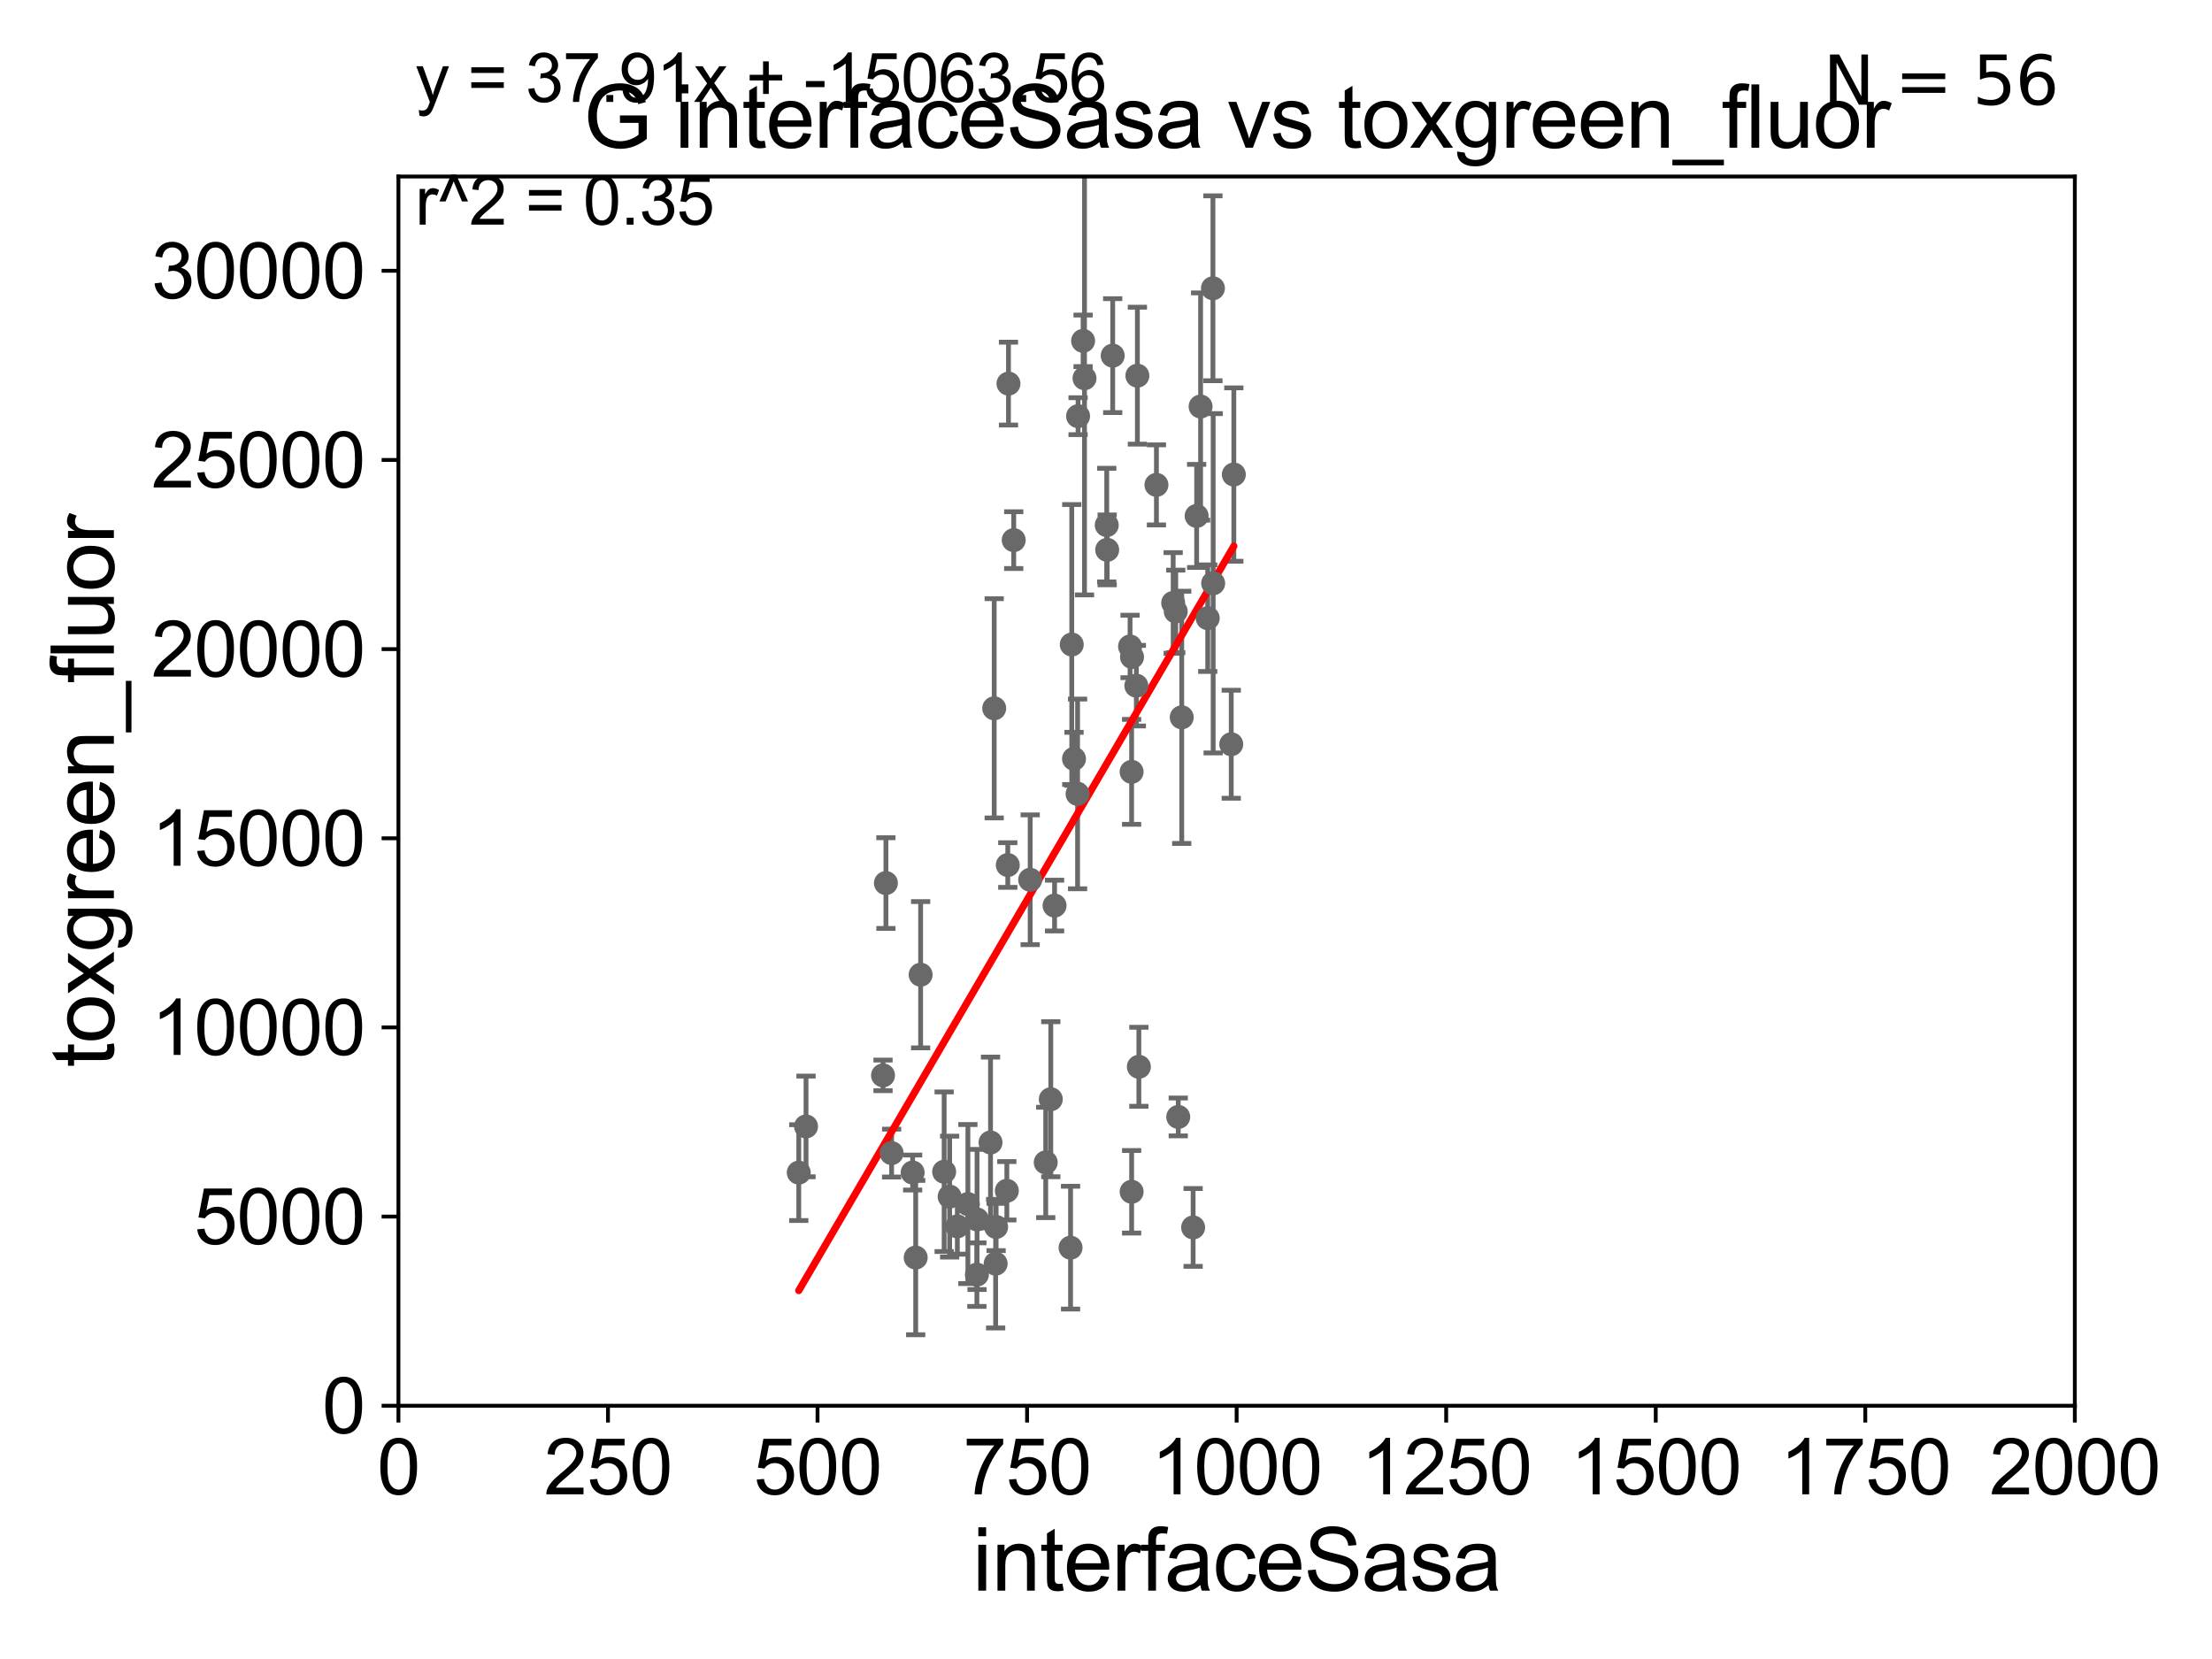 <?xml version="1.0" encoding="utf-8" standalone="no"?>
<!DOCTYPE svg PUBLIC "-//W3C//DTD SVG 1.1//EN"
  "http://www.w3.org/Graphics/SVG/1.1/DTD/svg11.dtd">
<svg xmlns:xlink="http://www.w3.org/1999/xlink" width="460.8pt" height="345.6pt" viewBox="0 0 460.8 345.6" xmlns="http://www.w3.org/2000/svg" version="1.1">
 <defs>
  <style type="text/css">*{stroke-linejoin: round; stroke-linecap: butt}</style>
 </defs>
 <g id="figure_1">
  <g id="patch_1">
   <path d="M 0 345.6 
L 460.8 345.6 
L 460.8 0 
L 0 0 
z
" style="fill: #ffffff"/>
  </g>
  <g id="axes_1">
   <g id="patch_2">
    <path d="M 83 292.84 
L 432.225 292.84 
L 432.225 36.775 
L 83 36.775 
z
" style="fill: #ffffff"/>
   </g>
   <g id="PathCollection_1">
    <defs>
     <path id="m7a59480f50" d="M 0 1.118 
C 0.297 1.118 0.581 1 0.791 0.791 
C 1 0.581 1.118 0.297 1.118 0 
C 1.118 -0.297 1 -0.581 0.791 -0.791 
C 0.581 -1 0.297 -1.118 0 -1.118 
C -0.297 -1.118 -0.581 -1 -0.791 -0.791 
C -1 -0.581 -1.118 -0.297 -1.118 0 
C -1.118 0.297 -1 0.581 -0.791 0.791 
C -0.581 1 -0.297 1.118 0 1.118 
z
" style="stroke: #696969"/>
    </defs>
    <g clip-path="url(#p385fbd5d05)">
     <use xlink:href="#m7a59480f50" x="252.725" y="121.509" style="fill: #696969; stroke: #696969"/>
     <use xlink:href="#m7a59480f50" x="235.739" y="248.27" style="fill: #696969; stroke: #696969"/>
     <use xlink:href="#m7a59480f50" x="191.784" y="203.052" style="fill: #696969; stroke: #696969"/>
     <use xlink:href="#m7a59480f50" x="245.451" y="232.681" style="fill: #696969; stroke: #696969"/>
     <use xlink:href="#m7a59480f50" x="248.55" y="255.698" style="fill: #696969; stroke: #696969"/>
     <use xlink:href="#m7a59480f50" x="166.398" y="244.277" style="fill: #696969; stroke: #696969"/>
     <use xlink:href="#m7a59480f50" x="184.551" y="183.96" style="fill: #696969; stroke: #696969"/>
     <use xlink:href="#m7a59480f50" x="223.017" y="259.913" style="fill: #696969; stroke: #696969"/>
     <use xlink:href="#m7a59480f50" x="209.744" y="248.062" style="fill: #696969; stroke: #696969"/>
     <use xlink:href="#m7a59480f50" x="190.121" y="244.261" style="fill: #696969; stroke: #696969"/>
     <use xlink:href="#m7a59480f50" x="230.645" y="114.543" style="fill: #696969; stroke: #696969"/>
     <use xlink:href="#m7a59480f50" x="207.41" y="263.244" style="fill: #696969; stroke: #696969"/>
     <use xlink:href="#m7a59480f50" x="237.247" y="222.232" style="fill: #696969; stroke: #696969"/>
     <use xlink:href="#m7a59480f50" x="207.511" y="255.603" style="fill: #696969; stroke: #696969"/>
     <use xlink:href="#m7a59480f50" x="199.43" y="255.473" style="fill: #696969; stroke: #696969"/>
     <use xlink:href="#m7a59480f50" x="244.393" y="125.604" style="fill: #696969; stroke: #696969"/>
     <use xlink:href="#m7a59480f50" x="217.845" y="242.157" style="fill: #696969; stroke: #696969"/>
     <use xlink:href="#m7a59480f50" x="203.504" y="265.53" style="fill: #696969; stroke: #696969"/>
     <use xlink:href="#m7a59480f50" x="196.685" y="244.096" style="fill: #696969; stroke: #696969"/>
     <use xlink:href="#m7a59480f50" x="206.346" y="238" style="fill: #696969; stroke: #696969"/>
     <use xlink:href="#m7a59480f50" x="183.95" y="224.022" style="fill: #696969; stroke: #696969"/>
     <use xlink:href="#m7a59480f50" x="203.535" y="254.037" style="fill: #696969; stroke: #696969"/>
     <use xlink:href="#m7a59480f50" x="185.74" y="240.209" style="fill: #696969; stroke: #696969"/>
     <use xlink:href="#m7a59480f50" x="197.827" y="249.277" style="fill: #696969; stroke: #696969"/>
     <use xlink:href="#m7a59480f50" x="201.628" y="250.824" style="fill: #696969; stroke: #696969"/>
     <use xlink:href="#m7a59480f50" x="209.94" y="180.204" style="fill: #696969; stroke: #696969"/>
     <use xlink:href="#m7a59480f50" x="235.735" y="160.788" style="fill: #696969; stroke: #696969"/>
     <use xlink:href="#m7a59480f50" x="210.085" y="79.913" style="fill: #696969; stroke: #696969"/>
     <use xlink:href="#m7a59480f50" x="207.111" y="147.554" style="fill: #696969; stroke: #696969"/>
     <use xlink:href="#m7a59480f50" x="257.029" y="98.854" style="fill: #696969; stroke: #696969"/>
     <use xlink:href="#m7a59480f50" x="252.676" y="60.054" style="fill: #696969; stroke: #696969"/>
     <use xlink:href="#m7a59480f50" x="249.283" y="107.477" style="fill: #696969; stroke: #696969"/>
     <use xlink:href="#m7a59480f50" x="256.49" y="155.039" style="fill: #696969; stroke: #696969"/>
     <use xlink:href="#m7a59480f50" x="235.411" y="134.669" style="fill: #696969; stroke: #696969"/>
     <use xlink:href="#m7a59480f50" x="214.605" y="183.272" style="fill: #696969; stroke: #696969"/>
     <use xlink:href="#m7a59480f50" x="246.177" y="149.433" style="fill: #696969; stroke: #696969"/>
     <use xlink:href="#m7a59480f50" x="240.907" y="101.009" style="fill: #696969; stroke: #696969"/>
     <use xlink:href="#m7a59480f50" x="223.268" y="134.265" style="fill: #696969; stroke: #696969"/>
     <use xlink:href="#m7a59480f50" x="219.685" y="188.648" style="fill: #696969; stroke: #696969"/>
     <use xlink:href="#m7a59480f50" x="250.106" y="84.686" style="fill: #696969; stroke: #696969"/>
     <use xlink:href="#m7a59480f50" x="230.555" y="109.389" style="fill: #696969; stroke: #696969"/>
     <use xlink:href="#m7a59480f50" x="236.938" y="78.259" style="fill: #696969; stroke: #696969"/>
     <use xlink:href="#m7a59480f50" x="235.821" y="136.865" style="fill: #696969; stroke: #696969"/>
     <use xlink:href="#m7a59480f50" x="225.63" y="71.003" style="fill: #696969; stroke: #696969"/>
     <use xlink:href="#m7a59480f50" x="244.929" y="127.368" style="fill: #696969; stroke: #696969"/>
     <use xlink:href="#m7a59480f50" x="251.592" y="128.779" style="fill: #696969; stroke: #696969"/>
     <use xlink:href="#m7a59480f50" x="211.178" y="112.516" style="fill: #696969; stroke: #696969"/>
     <use xlink:href="#m7a59480f50" x="231.796" y="74.086" style="fill: #696969; stroke: #696969"/>
     <use xlink:href="#m7a59480f50" x="225.922" y="78.794" style="fill: #696969; stroke: #696969"/>
     <use xlink:href="#m7a59480f50" x="224.583" y="86.698" style="fill: #696969; stroke: #696969"/>
     <use xlink:href="#m7a59480f50" x="224.48" y="165.387" style="fill: #696969; stroke: #696969"/>
     <use xlink:href="#m7a59480f50" x="223.738" y="158.076" style="fill: #696969; stroke: #696969"/>
     <use xlink:href="#m7a59480f50" x="218.899" y="228.989" style="fill: #696969; stroke: #696969"/>
     <use xlink:href="#m7a59480f50" x="236.724" y="142.84" style="fill: #696969; stroke: #696969"/>
     <use xlink:href="#m7a59480f50" x="190.755" y="261.975" style="fill: #696969; stroke: #696969"/>
     <use xlink:href="#m7a59480f50" x="167.909" y="234.659" style="fill: #696969; stroke: #696969"/>
    </g>
   </g>
   <g id="matplotlib.axis_1">
    <g id="xtick_1">
     <g id="line2d_1">
      <defs>
       <path id="m44cdf8aaf8" d="M 0 0 
L 0 3.5 
" style="stroke: #000000; stroke-width: 0.8"/>
      </defs>
      <g>
       <use xlink:href="#m44cdf8aaf8" x="83" y="292.84" style="stroke: #000000; stroke-width: 0.8"/>
      </g>
     </g>
     <g id="text_1">
      <!-- 0 -->
      <g transform="translate(78.551 311.293)scale(0.16 -0.16)">
       <defs>
        <path id="ArialMT-30" d="M 266 2259 
Q 266 3072 433 3567 
Q 600 4063 929 4331 
Q 1259 4600 1759 4600 
Q 2128 4600 2406 4451 
Q 2684 4303 2865 4023 
Q 3047 3744 3150 3342 
Q 3253 2941 3253 2259 
Q 3253 1453 3087 958 
Q 2922 463 2592 192 
Q 2263 -78 1759 -78 
Q 1097 -78 719 397 
Q 266 969 266 2259 
z
M 844 2259 
Q 844 1131 1108 757 
Q 1372 384 1759 384 
Q 2147 384 2411 759 
Q 2675 1134 2675 2259 
Q 2675 3391 2411 3762 
Q 2147 4134 1753 4134 
Q 1366 4134 1134 3806 
Q 844 3388 844 2259 
z
" transform="scale(0.016)"/>
       </defs>
       <use xlink:href="#ArialMT-30"/>
      </g>
     </g>
    </g>
    <g id="xtick_2">
     <g id="line2d_2">
      <g>
       <use xlink:href="#m44cdf8aaf8" x="126.653" y="292.84" style="stroke: #000000; stroke-width: 0.8"/>
      </g>
     </g>
     <g id="text_2">
      <!-- 250 -->
      <g transform="translate(113.307 311.293)scale(0.16 -0.16)">
       <defs>
        <path id="ArialMT-32" d="M 3222 541 
L 3222 0 
L 194 0 
Q 188 203 259 391 
Q 375 700 629 1000 
Q 884 1300 1366 1694 
Q 2113 2306 2375 2664 
Q 2638 3022 2638 3341 
Q 2638 3675 2398 3904 
Q 2159 4134 1775 4134 
Q 1369 4134 1125 3890 
Q 881 3647 878 3216 
L 300 3275 
Q 359 3922 746 4261 
Q 1134 4600 1788 4600 
Q 2447 4600 2831 4234 
Q 3216 3869 3216 3328 
Q 3216 3053 3103 2787 
Q 2991 2522 2730 2228 
Q 2469 1934 1863 1422 
Q 1356 997 1212 845 
Q 1069 694 975 541 
L 3222 541 
z
" transform="scale(0.016)"/>
        <path id="ArialMT-35" d="M 266 1200 
L 856 1250 
Q 922 819 1161 601 
Q 1400 384 1738 384 
Q 2144 384 2425 690 
Q 2706 997 2706 1503 
Q 2706 1984 2436 2262 
Q 2166 2541 1728 2541 
Q 1456 2541 1237 2417 
Q 1019 2294 894 2097 
L 366 2166 
L 809 4519 
L 3088 4519 
L 3088 3981 
L 1259 3981 
L 1013 2750 
Q 1425 3038 1878 3038 
Q 2478 3038 2890 2622 
Q 3303 2206 3303 1553 
Q 3303 931 2941 478 
Q 2500 -78 1738 -78 
Q 1113 -78 717 272 
Q 322 622 266 1200 
z
" transform="scale(0.016)"/>
       </defs>
       <use xlink:href="#ArialMT-32"/>
       <use xlink:href="#ArialMT-35" x="55.615"/>
       <use xlink:href="#ArialMT-30" x="111.23"/>
      </g>
     </g>
    </g>
    <g id="xtick_3">
     <g id="line2d_3">
      <g>
       <use xlink:href="#m44cdf8aaf8" x="170.306" y="292.84" style="stroke: #000000; stroke-width: 0.8"/>
      </g>
     </g>
     <g id="text_3">
      <!-- 500 -->
      <g transform="translate(156.96 311.293)scale(0.16 -0.16)">
       <use xlink:href="#ArialMT-35"/>
       <use xlink:href="#ArialMT-30" x="55.615"/>
       <use xlink:href="#ArialMT-30" x="111.23"/>
      </g>
     </g>
    </g>
    <g id="xtick_4">
     <g id="line2d_4">
      <g>
       <use xlink:href="#m44cdf8aaf8" x="213.959" y="292.84" style="stroke: #000000; stroke-width: 0.8"/>
      </g>
     </g>
     <g id="text_4">
      <!-- 750 -->
      <g transform="translate(200.613 311.293)scale(0.16 -0.16)">
       <defs>
        <path id="ArialMT-37" d="M 303 3981 
L 303 4522 
L 3269 4522 
L 3269 4084 
Q 2831 3619 2401 2847 
Q 1972 2075 1738 1259 
Q 1569 684 1522 0 
L 944 0 
Q 953 541 1156 1306 
Q 1359 2072 1739 2783 
Q 2119 3494 2547 3981 
L 303 3981 
z
" transform="scale(0.016)"/>
       </defs>
       <use xlink:href="#ArialMT-37"/>
       <use xlink:href="#ArialMT-35" x="55.615"/>
       <use xlink:href="#ArialMT-30" x="111.23"/>
      </g>
     </g>
    </g>
    <g id="xtick_5">
     <g id="line2d_5">
      <g>
       <use xlink:href="#m44cdf8aaf8" x="257.613" y="292.84" style="stroke: #000000; stroke-width: 0.8"/>
      </g>
     </g>
     <g id="text_5">
      <!-- 1000 -->
      <g transform="translate(239.817 311.293)scale(0.16 -0.16)">
       <defs>
        <path id="ArialMT-31" d="M 2384 0 
L 1822 0 
L 1822 3584 
Q 1619 3391 1289 3197 
Q 959 3003 697 2906 
L 697 3450 
Q 1169 3672 1522 3987 
Q 1875 4303 2022 4600 
L 2384 4600 
L 2384 0 
z
" transform="scale(0.016)"/>
       </defs>
       <use xlink:href="#ArialMT-31"/>
       <use xlink:href="#ArialMT-30" x="55.615"/>
       <use xlink:href="#ArialMT-30" x="111.23"/>
       <use xlink:href="#ArialMT-30" x="166.846"/>
      </g>
     </g>
    </g>
    <g id="xtick_6">
     <g id="line2d_6">
      <g>
       <use xlink:href="#m44cdf8aaf8" x="301.266" y="292.84" style="stroke: #000000; stroke-width: 0.8"/>
      </g>
     </g>
     <g id="text_6">
      <!-- 1250 -->
      <g transform="translate(283.471 311.293)scale(0.16 -0.16)">
       <use xlink:href="#ArialMT-31"/>
       <use xlink:href="#ArialMT-32" x="55.615"/>
       <use xlink:href="#ArialMT-35" x="111.23"/>
       <use xlink:href="#ArialMT-30" x="166.846"/>
      </g>
     </g>
    </g>
    <g id="xtick_7">
     <g id="line2d_7">
      <g>
       <use xlink:href="#m44cdf8aaf8" x="344.919" y="292.84" style="stroke: #000000; stroke-width: 0.8"/>
      </g>
     </g>
     <g id="text_7">
      <!-- 1500 -->
      <g transform="translate(327.124 311.293)scale(0.16 -0.16)">
       <use xlink:href="#ArialMT-31"/>
       <use xlink:href="#ArialMT-35" x="55.615"/>
       <use xlink:href="#ArialMT-30" x="111.23"/>
       <use xlink:href="#ArialMT-30" x="166.846"/>
      </g>
     </g>
    </g>
    <g id="xtick_8">
     <g id="line2d_8">
      <g>
       <use xlink:href="#m44cdf8aaf8" x="388.572" y="292.84" style="stroke: #000000; stroke-width: 0.8"/>
      </g>
     </g>
     <g id="text_8">
      <!-- 1750 -->
      <g transform="translate(370.777 311.293)scale(0.16 -0.16)">
       <use xlink:href="#ArialMT-31"/>
       <use xlink:href="#ArialMT-37" x="55.615"/>
       <use xlink:href="#ArialMT-35" x="111.23"/>
       <use xlink:href="#ArialMT-30" x="166.846"/>
      </g>
     </g>
    </g>
    <g id="xtick_9">
     <g id="line2d_9">
      <g>
       <use xlink:href="#m44cdf8aaf8" x="432.225" y="292.84" style="stroke: #000000; stroke-width: 0.8"/>
      </g>
     </g>
     <g id="text_9">
      <!-- 2000 -->
      <g transform="translate(414.43 311.293)scale(0.16 -0.16)">
       <use xlink:href="#ArialMT-32"/>
       <use xlink:href="#ArialMT-30" x="55.615"/>
       <use xlink:href="#ArialMT-30" x="111.23"/>
       <use xlink:href="#ArialMT-30" x="166.846"/>
      </g>
     </g>
    </g>
    <g id="text_10">
     <!-- interfaceSasa -->
     <g transform="translate(202.583 331.357)scale(0.18 -0.18)">
      <defs>
       <path id="ArialMT-69" d="M 425 3934 
L 425 4581 
L 988 4581 
L 988 3934 
L 425 3934 
z
M 425 0 
L 425 3319 
L 988 3319 
L 988 0 
L 425 0 
z
" transform="scale(0.016)"/>
       <path id="ArialMT-6e" d="M 422 0 
L 422 3319 
L 928 3319 
L 928 2847 
Q 1294 3394 1984 3394 
Q 2284 3394 2536 3286 
Q 2788 3178 2913 3003 
Q 3038 2828 3088 2588 
Q 3119 2431 3119 2041 
L 3119 0 
L 2556 0 
L 2556 2019 
Q 2556 2363 2490 2533 
Q 2425 2703 2258 2804 
Q 2091 2906 1866 2906 
Q 1506 2906 1245 2678 
Q 984 2450 984 1813 
L 984 0 
L 422 0 
z
" transform="scale(0.016)"/>
       <path id="ArialMT-74" d="M 1650 503 
L 1731 6 
Q 1494 -44 1306 -44 
Q 1000 -44 831 53 
Q 663 150 594 308 
Q 525 466 525 972 
L 525 2881 
L 113 2881 
L 113 3319 
L 525 3319 
L 525 4141 
L 1084 4478 
L 1084 3319 
L 1650 3319 
L 1650 2881 
L 1084 2881 
L 1084 941 
Q 1084 700 1114 631 
Q 1144 563 1211 522 
Q 1278 481 1403 481 
Q 1497 481 1650 503 
z
" transform="scale(0.016)"/>
       <path id="ArialMT-65" d="M 2694 1069 
L 3275 997 
Q 3138 488 2766 206 
Q 2394 -75 1816 -75 
Q 1088 -75 661 373 
Q 234 822 234 1631 
Q 234 2469 665 2931 
Q 1097 3394 1784 3394 
Q 2450 3394 2872 2941 
Q 3294 2488 3294 1666 
Q 3294 1616 3291 1516 
L 816 1516 
Q 847 969 1125 678 
Q 1403 388 1819 388 
Q 2128 388 2347 550 
Q 2566 713 2694 1069 
z
M 847 1978 
L 2700 1978 
Q 2663 2397 2488 2606 
Q 2219 2931 1791 2931 
Q 1403 2931 1139 2672 
Q 875 2413 847 1978 
z
" transform="scale(0.016)"/>
       <path id="ArialMT-72" d="M 416 0 
L 416 3319 
L 922 3319 
L 922 2816 
Q 1116 3169 1280 3281 
Q 1444 3394 1641 3394 
Q 1925 3394 2219 3213 
L 2025 2691 
Q 1819 2813 1613 2813 
Q 1428 2813 1281 2702 
Q 1134 2591 1072 2394 
Q 978 2094 978 1738 
L 978 0 
L 416 0 
z
" transform="scale(0.016)"/>
       <path id="ArialMT-66" d="M 556 0 
L 556 2881 
L 59 2881 
L 59 3319 
L 556 3319 
L 556 3672 
Q 556 4006 616 4169 
Q 697 4388 901 4523 
Q 1106 4659 1475 4659 
Q 1713 4659 2000 4603 
L 1916 4113 
Q 1741 4144 1584 4144 
Q 1328 4144 1222 4034 
Q 1116 3925 1116 3625 
L 1116 3319 
L 1763 3319 
L 1763 2881 
L 1116 2881 
L 1116 0 
L 556 0 
z
" transform="scale(0.016)"/>
       <path id="ArialMT-61" d="M 2588 409 
Q 2275 144 1986 34 
Q 1697 -75 1366 -75 
Q 819 -75 525 192 
Q 231 459 231 875 
Q 231 1119 342 1320 
Q 453 1522 633 1644 
Q 813 1766 1038 1828 
Q 1203 1872 1538 1913 
Q 2219 1994 2541 2106 
Q 2544 2222 2544 2253 
Q 2544 2597 2384 2738 
Q 2169 2928 1744 2928 
Q 1347 2928 1158 2789 
Q 969 2650 878 2297 
L 328 2372 
Q 403 2725 575 2942 
Q 747 3159 1072 3276 
Q 1397 3394 1825 3394 
Q 2250 3394 2515 3294 
Q 2781 3194 2906 3042 
Q 3031 2891 3081 2659 
Q 3109 2516 3109 2141 
L 3109 1391 
Q 3109 606 3145 398 
Q 3181 191 3288 0 
L 2700 0 
Q 2613 175 2588 409 
z
M 2541 1666 
Q 2234 1541 1622 1453 
Q 1275 1403 1131 1340 
Q 988 1278 909 1158 
Q 831 1038 831 891 
Q 831 666 1001 516 
Q 1172 366 1500 366 
Q 1825 366 2078 508 
Q 2331 650 2450 897 
Q 2541 1088 2541 1459 
L 2541 1666 
z
" transform="scale(0.016)"/>
       <path id="ArialMT-63" d="M 2588 1216 
L 3141 1144 
Q 3050 572 2676 248 
Q 2303 -75 1759 -75 
Q 1078 -75 664 370 
Q 250 816 250 1647 
Q 250 2184 428 2587 
Q 606 2991 970 3192 
Q 1334 3394 1763 3394 
Q 2303 3394 2647 3120 
Q 2991 2847 3088 2344 
L 2541 2259 
Q 2463 2594 2264 2762 
Q 2066 2931 1784 2931 
Q 1359 2931 1093 2626 
Q 828 2322 828 1663 
Q 828 994 1084 691 
Q 1341 388 1753 388 
Q 2084 388 2306 591 
Q 2528 794 2588 1216 
z
" transform="scale(0.016)"/>
       <path id="ArialMT-53" d="M 288 1472 
L 859 1522 
Q 900 1178 1048 958 
Q 1197 738 1509 602 
Q 1822 466 2213 466 
Q 2559 466 2825 569 
Q 3091 672 3220 851 
Q 3350 1031 3350 1244 
Q 3350 1459 3225 1620 
Q 3100 1781 2813 1891 
Q 2628 1963 1997 2114 
Q 1366 2266 1113 2400 
Q 784 2572 623 2826 
Q 463 3081 463 3397 
Q 463 3744 659 4045 
Q 856 4347 1234 4503 
Q 1613 4659 2075 4659 
Q 2584 4659 2973 4495 
Q 3363 4331 3572 4012 
Q 3781 3694 3797 3291 
L 3216 3247 
Q 3169 3681 2898 3903 
Q 2628 4125 2100 4125 
Q 1550 4125 1298 3923 
Q 1047 3722 1047 3438 
Q 1047 3191 1225 3031 
Q 1400 2872 2139 2705 
Q 2878 2538 3153 2413 
Q 3553 2228 3743 1945 
Q 3934 1663 3934 1294 
Q 3934 928 3725 604 
Q 3516 281 3123 101 
Q 2731 -78 2241 -78 
Q 1619 -78 1198 103 
Q 778 284 539 648 
Q 300 1013 288 1472 
z
" transform="scale(0.016)"/>
       <path id="ArialMT-73" d="M 197 991 
L 753 1078 
Q 800 744 1014 566 
Q 1228 388 1613 388 
Q 2000 388 2187 545 
Q 2375 703 2375 916 
Q 2375 1106 2209 1216 
Q 2094 1291 1634 1406 
Q 1016 1563 777 1677 
Q 538 1791 414 1992 
Q 291 2194 291 2438 
Q 291 2659 392 2848 
Q 494 3038 669 3163 
Q 800 3259 1026 3326 
Q 1253 3394 1513 3394 
Q 1903 3394 2198 3281 
Q 2494 3169 2634 2976 
Q 2775 2784 2828 2463 
L 2278 2388 
Q 2241 2644 2061 2787 
Q 1881 2931 1553 2931 
Q 1166 2931 1000 2803 
Q 834 2675 834 2503 
Q 834 2394 903 2306 
Q 972 2216 1119 2156 
Q 1203 2125 1616 2013 
Q 2213 1853 2448 1751 
Q 2684 1650 2818 1456 
Q 2953 1263 2953 975 
Q 2953 694 2789 445 
Q 2625 197 2315 61 
Q 2006 -75 1616 -75 
Q 969 -75 630 194 
Q 291 463 197 991 
z
" transform="scale(0.016)"/>
      </defs>
      <use xlink:href="#ArialMT-69"/>
      <use xlink:href="#ArialMT-6e" x="22.217"/>
      <use xlink:href="#ArialMT-74" x="77.832"/>
      <use xlink:href="#ArialMT-65" x="105.615"/>
      <use xlink:href="#ArialMT-72" x="161.23"/>
      <use xlink:href="#ArialMT-66" x="194.531"/>
      <use xlink:href="#ArialMT-61" x="222.314"/>
      <use xlink:href="#ArialMT-63" x="277.93"/>
      <use xlink:href="#ArialMT-65" x="327.93"/>
      <use xlink:href="#ArialMT-53" x="383.545"/>
      <use xlink:href="#ArialMT-61" x="450.244"/>
      <use xlink:href="#ArialMT-73" x="505.859"/>
      <use xlink:href="#ArialMT-61" x="555.859"/>
     </g>
    </g>
   </g>
   <g id="matplotlib.axis_2">
    <g id="ytick_1">
     <g id="line2d_10">
      <defs>
       <path id="mab63166f32" d="M 0 0 
L -3.5 0 
" style="stroke: #000000; stroke-width: 0.8"/>
      </defs>
      <g>
       <use xlink:href="#mab63166f32" x="83" y="292.84" style="stroke: #000000; stroke-width: 0.8"/>
      </g>
     </g>
     <g id="text_11">
      <!-- 0 -->
      <g transform="translate(67.103 298.566)scale(0.16 -0.16)">
       <use xlink:href="#ArialMT-30"/>
      </g>
     </g>
    </g>
    <g id="ytick_2">
     <g id="line2d_11">
      <g>
       <use xlink:href="#mab63166f32" x="83" y="253.435" style="stroke: #000000; stroke-width: 0.8"/>
      </g>
     </g>
     <g id="text_12">
      <!-- 5000 -->
      <g transform="translate(40.41 259.162)scale(0.16 -0.16)">
       <use xlink:href="#ArialMT-35"/>
       <use xlink:href="#ArialMT-30" x="55.615"/>
       <use xlink:href="#ArialMT-30" x="111.23"/>
       <use xlink:href="#ArialMT-30" x="166.846"/>
      </g>
     </g>
    </g>
    <g id="ytick_3">
     <g id="line2d_12">
      <g>
       <use xlink:href="#mab63166f32" x="83" y="214.031" style="stroke: #000000; stroke-width: 0.8"/>
      </g>
     </g>
     <g id="text_13">
      <!-- 10000 -->
      <g transform="translate(31.512 219.757)scale(0.16 -0.16)">
       <use xlink:href="#ArialMT-31"/>
       <use xlink:href="#ArialMT-30" x="55.615"/>
       <use xlink:href="#ArialMT-30" x="111.23"/>
       <use xlink:href="#ArialMT-30" x="166.846"/>
       <use xlink:href="#ArialMT-30" x="222.461"/>
      </g>
     </g>
    </g>
    <g id="ytick_4">
     <g id="line2d_13">
      <g>
       <use xlink:href="#mab63166f32" x="83" y="174.626" style="stroke: #000000; stroke-width: 0.8"/>
      </g>
     </g>
     <g id="text_14">
      <!-- 15000 -->
      <g transform="translate(31.512 180.352)scale(0.16 -0.16)">
       <use xlink:href="#ArialMT-31"/>
       <use xlink:href="#ArialMT-35" x="55.615"/>
       <use xlink:href="#ArialMT-30" x="111.23"/>
       <use xlink:href="#ArialMT-30" x="166.846"/>
       <use xlink:href="#ArialMT-30" x="222.461"/>
      </g>
     </g>
    </g>
    <g id="ytick_5">
     <g id="line2d_14">
      <g>
       <use xlink:href="#mab63166f32" x="83" y="135.221" style="stroke: #000000; stroke-width: 0.8"/>
      </g>
     </g>
     <g id="text_15">
      <!-- 20000 -->
      <g transform="translate(31.512 140.948)scale(0.16 -0.16)">
       <use xlink:href="#ArialMT-32"/>
       <use xlink:href="#ArialMT-30" x="55.615"/>
       <use xlink:href="#ArialMT-30" x="111.23"/>
       <use xlink:href="#ArialMT-30" x="166.846"/>
       <use xlink:href="#ArialMT-30" x="222.461"/>
      </g>
     </g>
    </g>
    <g id="ytick_6">
     <g id="line2d_15">
      <g>
       <use xlink:href="#mab63166f32" x="83" y="95.817" style="stroke: #000000; stroke-width: 0.8"/>
      </g>
     </g>
     <g id="text_16">
      <!-- 25000 -->
      <g transform="translate(31.512 101.543)scale(0.16 -0.16)">
       <use xlink:href="#ArialMT-32"/>
       <use xlink:href="#ArialMT-35" x="55.615"/>
       <use xlink:href="#ArialMT-30" x="111.23"/>
       <use xlink:href="#ArialMT-30" x="166.846"/>
       <use xlink:href="#ArialMT-30" x="222.461"/>
      </g>
     </g>
    </g>
    <g id="ytick_7">
     <g id="line2d_16">
      <g>
       <use xlink:href="#mab63166f32" x="83" y="56.412" style="stroke: #000000; stroke-width: 0.8"/>
      </g>
     </g>
     <g id="text_17">
      <!-- 30000 -->
      <g transform="translate(31.512 62.138)scale(0.16 -0.16)">
       <defs>
        <path id="ArialMT-33" d="M 269 1209 
L 831 1284 
Q 928 806 1161 595 
Q 1394 384 1728 384 
Q 2125 384 2398 659 
Q 2672 934 2672 1341 
Q 2672 1728 2419 1979 
Q 2166 2231 1775 2231 
Q 1616 2231 1378 2169 
L 1441 2663 
Q 1497 2656 1531 2656 
Q 1891 2656 2178 2843 
Q 2466 3031 2466 3422 
Q 2466 3731 2256 3934 
Q 2047 4138 1716 4138 
Q 1388 4138 1169 3931 
Q 950 3725 888 3313 
L 325 3413 
Q 428 3978 793 4289 
Q 1159 4600 1703 4600 
Q 2078 4600 2393 4439 
Q 2709 4278 2876 4000 
Q 3044 3722 3044 3409 
Q 3044 3113 2884 2869 
Q 2725 2625 2413 2481 
Q 2819 2388 3044 2092 
Q 3269 1797 3269 1353 
Q 3269 753 2831 336 
Q 2394 -81 1725 -81 
Q 1122 -81 723 278 
Q 325 638 269 1209 
z
" transform="scale(0.016)"/>
       </defs>
       <use xlink:href="#ArialMT-33"/>
       <use xlink:href="#ArialMT-30" x="55.615"/>
       <use xlink:href="#ArialMT-30" x="111.23"/>
       <use xlink:href="#ArialMT-30" x="166.846"/>
       <use xlink:href="#ArialMT-30" x="222.461"/>
      </g>
     </g>
    </g>
    <g id="text_18">
     <!-- toxgreen_fluor -->
     <g transform="translate(23.724 222.34)rotate(-90)scale(0.18 -0.18)">
      <defs>
       <path id="ArialMT-6f" d="M 213 1659 
Q 213 2581 725 3025 
Q 1153 3394 1769 3394 
Q 2453 3394 2887 2945 
Q 3322 2497 3322 1706 
Q 3322 1066 3130 698 
Q 2938 331 2570 128 
Q 2203 -75 1769 -75 
Q 1072 -75 642 372 
Q 213 819 213 1659 
z
M 791 1659 
Q 791 1022 1069 705 
Q 1347 388 1769 388 
Q 2188 388 2466 706 
Q 2744 1025 2744 1678 
Q 2744 2294 2464 2611 
Q 2184 2928 1769 2928 
Q 1347 2928 1069 2612 
Q 791 2297 791 1659 
z
" transform="scale(0.016)"/>
       <path id="ArialMT-78" d="M 47 0 
L 1259 1725 
L 138 3319 
L 841 3319 
L 1350 2541 
Q 1494 2319 1581 2169 
Q 1719 2375 1834 2534 
L 2394 3319 
L 3066 3319 
L 1919 1756 
L 3153 0 
L 2463 0 
L 1781 1031 
L 1600 1309 
L 728 0 
L 47 0 
z
" transform="scale(0.016)"/>
       <path id="ArialMT-67" d="M 319 -275 
L 866 -356 
Q 900 -609 1056 -725 
Q 1266 -881 1628 -881 
Q 2019 -881 2231 -725 
Q 2444 -569 2519 -288 
Q 2563 -116 2559 434 
Q 2191 0 1641 0 
Q 956 0 581 494 
Q 206 988 206 1678 
Q 206 2153 378 2554 
Q 550 2956 876 3175 
Q 1203 3394 1644 3394 
Q 2231 3394 2613 2919 
L 2613 3319 
L 3131 3319 
L 3131 450 
Q 3131 -325 2973 -648 
Q 2816 -972 2473 -1159 
Q 2131 -1347 1631 -1347 
Q 1038 -1347 672 -1080 
Q 306 -813 319 -275 
z
M 784 1719 
Q 784 1066 1043 766 
Q 1303 466 1694 466 
Q 2081 466 2343 764 
Q 2606 1063 2606 1700 
Q 2606 2309 2336 2618 
Q 2066 2928 1684 2928 
Q 1309 2928 1046 2623 
Q 784 2319 784 1719 
z
" transform="scale(0.016)"/>
       <path id="ArialMT-5f" d="M -97 -1272 
L -97 -866 
L 3631 -866 
L 3631 -1272 
L -97 -1272 
z
" transform="scale(0.016)"/>
       <path id="ArialMT-6c" d="M 409 0 
L 409 4581 
L 972 4581 
L 972 0 
L 409 0 
z
" transform="scale(0.016)"/>
       <path id="ArialMT-75" d="M 2597 0 
L 2597 488 
Q 2209 -75 1544 -75 
Q 1250 -75 995 37 
Q 741 150 617 320 
Q 494 491 444 738 
Q 409 903 409 1263 
L 409 3319 
L 972 3319 
L 972 1478 
Q 972 1038 1006 884 
Q 1059 663 1231 536 
Q 1403 409 1656 409 
Q 1909 409 2131 539 
Q 2353 669 2445 892 
Q 2538 1116 2538 1541 
L 2538 3319 
L 3100 3319 
L 3100 0 
L 2597 0 
z
" transform="scale(0.016)"/>
      </defs>
      <use xlink:href="#ArialMT-74"/>
      <use xlink:href="#ArialMT-6f" x="27.783"/>
      <use xlink:href="#ArialMT-78" x="83.398"/>
      <use xlink:href="#ArialMT-67" x="133.398"/>
      <use xlink:href="#ArialMT-72" x="189.014"/>
      <use xlink:href="#ArialMT-65" x="222.314"/>
      <use xlink:href="#ArialMT-65" x="277.93"/>
      <use xlink:href="#ArialMT-6e" x="333.545"/>
      <use xlink:href="#ArialMT-5f" x="389.16"/>
      <use xlink:href="#ArialMT-66" x="444.775"/>
      <use xlink:href="#ArialMT-6c" x="472.559"/>
      <use xlink:href="#ArialMT-75" x="494.775"/>
      <use xlink:href="#ArialMT-6f" x="550.391"/>
      <use xlink:href="#ArialMT-72" x="606.006"/>
     </g>
    </g>
   </g>
   <g id="LineCollection_1">
    <path d="M 252.725 156.853 
L 252.725 86.165 
" clip-path="url(#p385fbd5d05)" style="fill: none; stroke: #696969"/>
    <path d="M 235.739 256.868 
L 235.739 239.671 
" clip-path="url(#p385fbd5d05)" style="fill: none; stroke: #696969"/>
    <path d="M 191.784 218.291 
L 191.784 187.812 
" clip-path="url(#p385fbd5d05)" style="fill: none; stroke: #696969"/>
    <path d="M 245.451 236.627 
L 245.451 228.734 
" clip-path="url(#p385fbd5d05)" style="fill: none; stroke: #696969"/>
    <path d="M 248.55 263.806 
L 248.55 247.59 
" clip-path="url(#p385fbd5d05)" style="fill: none; stroke: #696969"/>
    <path d="M 166.398 254.255 
L 166.398 234.299 
" clip-path="url(#p385fbd5d05)" style="fill: none; stroke: #696969"/>
    <path d="M 184.551 193.404 
L 184.551 174.516 
" clip-path="url(#p385fbd5d05)" style="fill: none; stroke: #696969"/>
    <path d="M 223.017 272.705 
L 223.017 247.12 
" clip-path="url(#p385fbd5d05)" style="fill: none; stroke: #696969"/>
    <path d="M 209.744 254.149 
L 209.744 241.976 
" clip-path="url(#p385fbd5d05)" style="fill: none; stroke: #696969"/>
    <path d="M 190.121 247.901 
L 190.121 240.621 
" clip-path="url(#p385fbd5d05)" style="fill: none; stroke: #696969"/>
    <path d="M 230.645 121.822 
L 230.645 107.264 
" clip-path="url(#p385fbd5d05)" style="fill: none; stroke: #696969"/>
    <path d="M 207.41 276.639 
L 207.41 249.848 
" clip-path="url(#p385fbd5d05)" style="fill: none; stroke: #696969"/>
    <path d="M 237.247 230.461 
L 237.247 214.002 
" clip-path="url(#p385fbd5d05)" style="fill: none; stroke: #696969"/>
    <path d="M 207.511 260.527 
L 207.511 250.679 
" clip-path="url(#p385fbd5d05)" style="fill: none; stroke: #696969"/>
    <path d="M 199.43 261.269 
L 199.43 249.676 
" clip-path="url(#p385fbd5d05)" style="fill: none; stroke: #696969"/>
    <path d="M 244.393 136.09 
L 244.393 115.117 
" clip-path="url(#p385fbd5d05)" style="fill: none; stroke: #696969"/>
    <path d="M 217.845 253.647 
L 217.845 230.666 
" clip-path="url(#p385fbd5d05)" style="fill: none; stroke: #696969"/>
    <path d="M 203.504 272.148 
L 203.504 258.911 
" clip-path="url(#p385fbd5d05)" style="fill: none; stroke: #696969"/>
    <path d="M 196.685 260.72 
L 196.685 227.471 
" clip-path="url(#p385fbd5d05)" style="fill: none; stroke: #696969"/>
    <path d="M 206.346 255.789 
L 206.346 220.212 
" clip-path="url(#p385fbd5d05)" style="fill: none; stroke: #696969"/>
    <path d="M 183.95 227.21 
L 183.95 220.833 
" clip-path="url(#p385fbd5d05)" style="fill: none; stroke: #696969"/>
    <path d="M 203.535 268.638 
L 203.535 239.436 
" clip-path="url(#p385fbd5d05)" style="fill: none; stroke: #696969"/>
    <path d="M 185.74 245.196 
L 185.74 235.223 
" clip-path="url(#p385fbd5d05)" style="fill: none; stroke: #696969"/>
    <path d="M 197.827 261.868 
L 197.827 236.686 
" clip-path="url(#p385fbd5d05)" style="fill: none; stroke: #696969"/>
    <path d="M 201.628 267.388 
L 201.628 234.26 
" clip-path="url(#p385fbd5d05)" style="fill: none; stroke: #696969"/>
    <path d="M 209.94 184.856 
L 209.94 175.551 
" clip-path="url(#p385fbd5d05)" style="fill: none; stroke: #696969"/>
    <path d="M 235.735 171.716 
L 235.735 149.86 
" clip-path="url(#p385fbd5d05)" style="fill: none; stroke: #696969"/>
    <path d="M 210.085 88.543 
L 210.085 71.283 
" clip-path="url(#p385fbd5d05)" style="fill: none; stroke: #696969"/>
    <path d="M 207.111 170.389 
L 207.111 124.719 
" clip-path="url(#p385fbd5d05)" style="fill: none; stroke: #696969"/>
    <path d="M 257.029 116.912 
L 257.029 80.797 
" clip-path="url(#p385fbd5d05)" style="fill: none; stroke: #696969"/>
    <path d="M 252.676 79.311 
L 252.676 40.796 
" clip-path="url(#p385fbd5d05)" style="fill: none; stroke: #696969"/>
    <path d="M 249.283 118.22 
L 249.283 96.734 
" clip-path="url(#p385fbd5d05)" style="fill: none; stroke: #696969"/>
    <path d="M 256.49 166.291 
L 256.49 143.787 
" clip-path="url(#p385fbd5d05)" style="fill: none; stroke: #696969"/>
    <path d="M 235.411 141.174 
L 235.411 128.164 
" clip-path="url(#p385fbd5d05)" style="fill: none; stroke: #696969"/>
    <path d="M 214.605 196.787 
L 214.605 169.756 
" clip-path="url(#p385fbd5d05)" style="fill: none; stroke: #696969"/>
    <path d="M 246.177 175.705 
L 246.177 123.161 
" clip-path="url(#p385fbd5d05)" style="fill: none; stroke: #696969"/>
    <path d="M 240.907 109.352 
L 240.907 92.666 
" clip-path="url(#p385fbd5d05)" style="fill: none; stroke: #696969"/>
    <path d="M 223.268 163.427 
L 223.268 105.104 
" clip-path="url(#p385fbd5d05)" style="fill: none; stroke: #696969"/>
    <path d="M 219.685 193.934 
L 219.685 183.362 
" clip-path="url(#p385fbd5d05)" style="fill: none; stroke: #696969"/>
    <path d="M 250.106 108.359 
L 250.106 61.014 
" clip-path="url(#p385fbd5d05)" style="fill: none; stroke: #696969"/>
    <path d="M 230.555 121.222 
L 230.555 97.555 
" clip-path="url(#p385fbd5d05)" style="fill: none; stroke: #696969"/>
    <path d="M 236.938 92.522 
L 236.938 63.995 
" clip-path="url(#p385fbd5d05)" style="fill: none; stroke: #696969"/>
    <path d="M 235.821 137.403 
L 235.821 136.327 
" clip-path="url(#p385fbd5d05)" style="fill: none; stroke: #696969"/>
    <path d="M 225.63 76.37 
L 225.63 65.636 
" clip-path="url(#p385fbd5d05)" style="fill: none; stroke: #696969"/>
    <path d="M 244.929 135.966 
L 244.929 118.769 
" clip-path="url(#p385fbd5d05)" style="fill: none; stroke: #696969"/>
    <path d="M 251.592 139.882 
L 251.592 117.676 
" clip-path="url(#p385fbd5d05)" style="fill: none; stroke: #696969"/>
    <path d="M 211.178 118.43 
L 211.178 106.603 
" clip-path="url(#p385fbd5d05)" style="fill: none; stroke: #696969"/>
    <path d="M 231.796 85.949 
L 231.796 62.223 
" clip-path="url(#p385fbd5d05)" style="fill: none; stroke: #696969"/>
    <path d="M 225.922 123.929 
L 225.922 33.658 
" clip-path="url(#p385fbd5d05)" style="fill: none; stroke: #696969"/>
    <path d="M 224.583 90.541 
L 224.583 82.854 
" clip-path="url(#p385fbd5d05)" style="fill: none; stroke: #696969"/>
    <path d="M 224.48 185.147 
L 224.48 145.627 
" clip-path="url(#p385fbd5d05)" style="fill: none; stroke: #696969"/>
    <path d="M 223.738 163.596 
L 223.738 152.555 
" clip-path="url(#p385fbd5d05)" style="fill: none; stroke: #696969"/>
    <path d="M 218.899 245.137 
L 218.899 212.84 
" clip-path="url(#p385fbd5d05)" style="fill: none; stroke: #696969"/>
    <path d="M 236.724 151.238 
L 236.724 134.442 
" clip-path="url(#p385fbd5d05)" style="fill: none; stroke: #696969"/>
    <path d="M 190.755 278.053 
L 190.755 245.896 
" clip-path="url(#p385fbd5d05)" style="fill: none; stroke: #696969"/>
    <path d="M 167.909 245.147 
L 167.909 224.171 
" clip-path="url(#p385fbd5d05)" style="fill: none; stroke: #696969"/>
   </g>
   <g id="line2d_17">
    <defs>
     <path id="mec296308b8" d="M 2 0 
L -2 -0 
" style="stroke: #696969"/>
    </defs>
    <g clip-path="url(#p385fbd5d05)">
     <use xlink:href="#mec296308b8" x="252.725" y="156.853" style="fill: #696969; stroke: #696969"/>
     <use xlink:href="#mec296308b8" x="235.739" y="256.868" style="fill: #696969; stroke: #696969"/>
     <use xlink:href="#mec296308b8" x="191.784" y="218.291" style="fill: #696969; stroke: #696969"/>
     <use xlink:href="#mec296308b8" x="245.451" y="236.627" style="fill: #696969; stroke: #696969"/>
     <use xlink:href="#mec296308b8" x="248.55" y="263.806" style="fill: #696969; stroke: #696969"/>
     <use xlink:href="#mec296308b8" x="166.398" y="254.255" style="fill: #696969; stroke: #696969"/>
     <use xlink:href="#mec296308b8" x="184.551" y="193.404" style="fill: #696969; stroke: #696969"/>
     <use xlink:href="#mec296308b8" x="223.017" y="272.705" style="fill: #696969; stroke: #696969"/>
     <use xlink:href="#mec296308b8" x="209.744" y="254.149" style="fill: #696969; stroke: #696969"/>
     <use xlink:href="#mec296308b8" x="190.121" y="247.901" style="fill: #696969; stroke: #696969"/>
     <use xlink:href="#mec296308b8" x="230.645" y="121.822" style="fill: #696969; stroke: #696969"/>
     <use xlink:href="#mec296308b8" x="207.41" y="276.639" style="fill: #696969; stroke: #696969"/>
     <use xlink:href="#mec296308b8" x="237.247" y="230.461" style="fill: #696969; stroke: #696969"/>
     <use xlink:href="#mec296308b8" x="207.511" y="260.527" style="fill: #696969; stroke: #696969"/>
     <use xlink:href="#mec296308b8" x="199.43" y="261.269" style="fill: #696969; stroke: #696969"/>
     <use xlink:href="#mec296308b8" x="244.393" y="136.09" style="fill: #696969; stroke: #696969"/>
     <use xlink:href="#mec296308b8" x="217.845" y="253.647" style="fill: #696969; stroke: #696969"/>
     <use xlink:href="#mec296308b8" x="203.504" y="272.148" style="fill: #696969; stroke: #696969"/>
     <use xlink:href="#mec296308b8" x="196.685" y="260.72" style="fill: #696969; stroke: #696969"/>
     <use xlink:href="#mec296308b8" x="206.346" y="255.789" style="fill: #696969; stroke: #696969"/>
     <use xlink:href="#mec296308b8" x="183.95" y="227.21" style="fill: #696969; stroke: #696969"/>
     <use xlink:href="#mec296308b8" x="203.535" y="268.638" style="fill: #696969; stroke: #696969"/>
     <use xlink:href="#mec296308b8" x="185.74" y="245.196" style="fill: #696969; stroke: #696969"/>
     <use xlink:href="#mec296308b8" x="197.827" y="261.868" style="fill: #696969; stroke: #696969"/>
     <use xlink:href="#mec296308b8" x="201.628" y="267.388" style="fill: #696969; stroke: #696969"/>
     <use xlink:href="#mec296308b8" x="209.94" y="184.856" style="fill: #696969; stroke: #696969"/>
     <use xlink:href="#mec296308b8" x="235.735" y="171.716" style="fill: #696969; stroke: #696969"/>
     <use xlink:href="#mec296308b8" x="210.085" y="88.543" style="fill: #696969; stroke: #696969"/>
     <use xlink:href="#mec296308b8" x="207.111" y="170.389" style="fill: #696969; stroke: #696969"/>
     <use xlink:href="#mec296308b8" x="257.029" y="116.912" style="fill: #696969; stroke: #696969"/>
     <use xlink:href="#mec296308b8" x="252.676" y="79.311" style="fill: #696969; stroke: #696969"/>
     <use xlink:href="#mec296308b8" x="249.283" y="118.22" style="fill: #696969; stroke: #696969"/>
     <use xlink:href="#mec296308b8" x="256.49" y="166.291" style="fill: #696969; stroke: #696969"/>
     <use xlink:href="#mec296308b8" x="235.411" y="141.174" style="fill: #696969; stroke: #696969"/>
     <use xlink:href="#mec296308b8" x="214.605" y="196.787" style="fill: #696969; stroke: #696969"/>
     <use xlink:href="#mec296308b8" x="246.177" y="175.705" style="fill: #696969; stroke: #696969"/>
     <use xlink:href="#mec296308b8" x="240.907" y="109.352" style="fill: #696969; stroke: #696969"/>
     <use xlink:href="#mec296308b8" x="223.268" y="163.427" style="fill: #696969; stroke: #696969"/>
     <use xlink:href="#mec296308b8" x="219.685" y="193.934" style="fill: #696969; stroke: #696969"/>
     <use xlink:href="#mec296308b8" x="250.106" y="108.359" style="fill: #696969; stroke: #696969"/>
     <use xlink:href="#mec296308b8" x="230.555" y="121.222" style="fill: #696969; stroke: #696969"/>
     <use xlink:href="#mec296308b8" x="236.938" y="92.522" style="fill: #696969; stroke: #696969"/>
     <use xlink:href="#mec296308b8" x="235.821" y="137.403" style="fill: #696969; stroke: #696969"/>
     <use xlink:href="#mec296308b8" x="225.63" y="76.37" style="fill: #696969; stroke: #696969"/>
     <use xlink:href="#mec296308b8" x="244.929" y="135.966" style="fill: #696969; stroke: #696969"/>
     <use xlink:href="#mec296308b8" x="251.592" y="139.882" style="fill: #696969; stroke: #696969"/>
     <use xlink:href="#mec296308b8" x="211.178" y="118.43" style="fill: #696969; stroke: #696969"/>
     <use xlink:href="#mec296308b8" x="231.796" y="85.949" style="fill: #696969; stroke: #696969"/>
     <use xlink:href="#mec296308b8" x="225.922" y="123.929" style="fill: #696969; stroke: #696969"/>
     <use xlink:href="#mec296308b8" x="224.583" y="90.541" style="fill: #696969; stroke: #696969"/>
     <use xlink:href="#mec296308b8" x="224.48" y="185.147" style="fill: #696969; stroke: #696969"/>
     <use xlink:href="#mec296308b8" x="223.738" y="163.596" style="fill: #696969; stroke: #696969"/>
     <use xlink:href="#mec296308b8" x="218.899" y="245.137" style="fill: #696969; stroke: #696969"/>
     <use xlink:href="#mec296308b8" x="236.724" y="151.238" style="fill: #696969; stroke: #696969"/>
     <use xlink:href="#mec296308b8" x="190.755" y="278.053" style="fill: #696969; stroke: #696969"/>
     <use xlink:href="#mec296308b8" x="167.909" y="245.147" style="fill: #696969; stroke: #696969"/>
    </g>
   </g>
   <g id="line2d_18">
    <g clip-path="url(#p385fbd5d05)">
     <use xlink:href="#mec296308b8" x="252.725" y="86.165" style="fill: #696969; stroke: #696969"/>
     <use xlink:href="#mec296308b8" x="235.739" y="239.671" style="fill: #696969; stroke: #696969"/>
     <use xlink:href="#mec296308b8" x="191.784" y="187.812" style="fill: #696969; stroke: #696969"/>
     <use xlink:href="#mec296308b8" x="245.451" y="228.734" style="fill: #696969; stroke: #696969"/>
     <use xlink:href="#mec296308b8" x="248.55" y="247.59" style="fill: #696969; stroke: #696969"/>
     <use xlink:href="#mec296308b8" x="166.398" y="234.299" style="fill: #696969; stroke: #696969"/>
     <use xlink:href="#mec296308b8" x="184.551" y="174.516" style="fill: #696969; stroke: #696969"/>
     <use xlink:href="#mec296308b8" x="223.017" y="247.12" style="fill: #696969; stroke: #696969"/>
     <use xlink:href="#mec296308b8" x="209.744" y="241.976" style="fill: #696969; stroke: #696969"/>
     <use xlink:href="#mec296308b8" x="190.121" y="240.621" style="fill: #696969; stroke: #696969"/>
     <use xlink:href="#mec296308b8" x="230.645" y="107.264" style="fill: #696969; stroke: #696969"/>
     <use xlink:href="#mec296308b8" x="207.41" y="249.848" style="fill: #696969; stroke: #696969"/>
     <use xlink:href="#mec296308b8" x="237.247" y="214.002" style="fill: #696969; stroke: #696969"/>
     <use xlink:href="#mec296308b8" x="207.511" y="250.679" style="fill: #696969; stroke: #696969"/>
     <use xlink:href="#mec296308b8" x="199.43" y="249.676" style="fill: #696969; stroke: #696969"/>
     <use xlink:href="#mec296308b8" x="244.393" y="115.117" style="fill: #696969; stroke: #696969"/>
     <use xlink:href="#mec296308b8" x="217.845" y="230.666" style="fill: #696969; stroke: #696969"/>
     <use xlink:href="#mec296308b8" x="203.504" y="258.911" style="fill: #696969; stroke: #696969"/>
     <use xlink:href="#mec296308b8" x="196.685" y="227.471" style="fill: #696969; stroke: #696969"/>
     <use xlink:href="#mec296308b8" x="206.346" y="220.212" style="fill: #696969; stroke: #696969"/>
     <use xlink:href="#mec296308b8" x="183.95" y="220.833" style="fill: #696969; stroke: #696969"/>
     <use xlink:href="#mec296308b8" x="203.535" y="239.436" style="fill: #696969; stroke: #696969"/>
     <use xlink:href="#mec296308b8" x="185.74" y="235.223" style="fill: #696969; stroke: #696969"/>
     <use xlink:href="#mec296308b8" x="197.827" y="236.686" style="fill: #696969; stroke: #696969"/>
     <use xlink:href="#mec296308b8" x="201.628" y="234.26" style="fill: #696969; stroke: #696969"/>
     <use xlink:href="#mec296308b8" x="209.94" y="175.551" style="fill: #696969; stroke: #696969"/>
     <use xlink:href="#mec296308b8" x="235.735" y="149.86" style="fill: #696969; stroke: #696969"/>
     <use xlink:href="#mec296308b8" x="210.085" y="71.283" style="fill: #696969; stroke: #696969"/>
     <use xlink:href="#mec296308b8" x="207.111" y="124.719" style="fill: #696969; stroke: #696969"/>
     <use xlink:href="#mec296308b8" x="257.029" y="80.797" style="fill: #696969; stroke: #696969"/>
     <use xlink:href="#mec296308b8" x="252.676" y="40.796" style="fill: #696969; stroke: #696969"/>
     <use xlink:href="#mec296308b8" x="249.283" y="96.734" style="fill: #696969; stroke: #696969"/>
     <use xlink:href="#mec296308b8" x="256.49" y="143.787" style="fill: #696969; stroke: #696969"/>
     <use xlink:href="#mec296308b8" x="235.411" y="128.164" style="fill: #696969; stroke: #696969"/>
     <use xlink:href="#mec296308b8" x="214.605" y="169.756" style="fill: #696969; stroke: #696969"/>
     <use xlink:href="#mec296308b8" x="246.177" y="123.161" style="fill: #696969; stroke: #696969"/>
     <use xlink:href="#mec296308b8" x="240.907" y="92.666" style="fill: #696969; stroke: #696969"/>
     <use xlink:href="#mec296308b8" x="223.268" y="105.104" style="fill: #696969; stroke: #696969"/>
     <use xlink:href="#mec296308b8" x="219.685" y="183.362" style="fill: #696969; stroke: #696969"/>
     <use xlink:href="#mec296308b8" x="250.106" y="61.014" style="fill: #696969; stroke: #696969"/>
     <use xlink:href="#mec296308b8" x="230.555" y="97.555" style="fill: #696969; stroke: #696969"/>
     <use xlink:href="#mec296308b8" x="236.938" y="63.995" style="fill: #696969; stroke: #696969"/>
     <use xlink:href="#mec296308b8" x="235.821" y="136.327" style="fill: #696969; stroke: #696969"/>
     <use xlink:href="#mec296308b8" x="225.63" y="65.636" style="fill: #696969; stroke: #696969"/>
     <use xlink:href="#mec296308b8" x="244.929" y="118.769" style="fill: #696969; stroke: #696969"/>
     <use xlink:href="#mec296308b8" x="251.592" y="117.676" style="fill: #696969; stroke: #696969"/>
     <use xlink:href="#mec296308b8" x="211.178" y="106.603" style="fill: #696969; stroke: #696969"/>
     <use xlink:href="#mec296308b8" x="231.796" y="62.223" style="fill: #696969; stroke: #696969"/>
     <use xlink:href="#mec296308b8" x="225.922" y="33.658" style="fill: #696969; stroke: #696969"/>
     <use xlink:href="#mec296308b8" x="224.583" y="82.854" style="fill: #696969; stroke: #696969"/>
     <use xlink:href="#mec296308b8" x="224.48" y="145.627" style="fill: #696969; stroke: #696969"/>
     <use xlink:href="#mec296308b8" x="223.738" y="152.555" style="fill: #696969; stroke: #696969"/>
     <use xlink:href="#mec296308b8" x="218.899" y="212.84" style="fill: #696969; stroke: #696969"/>
     <use xlink:href="#mec296308b8" x="236.724" y="134.442" style="fill: #696969; stroke: #696969"/>
     <use xlink:href="#mec296308b8" x="190.755" y="245.896" style="fill: #696969; stroke: #696969"/>
     <use xlink:href="#mec296308b8" x="167.909" y="224.171" style="fill: #696969; stroke: #696969"/>
    </g>
   </g>
   <g id="line2d_19">
    <path d="M 252.725 121.138 
L 235.739 150.203 
L 191.784 225.415 
L 245.451 133.585 
L 248.55 128.281 
L 166.398 268.851 
L 184.551 237.79 
L 223.017 171.972 
L 209.744 194.682 
L 190.121 228.259 
L 230.645 158.918 
L 207.41 198.677 
L 237.247 147.621 
L 207.511 198.504 
L 199.43 212.331 
L 244.393 135.395 
L 217.845 180.822 
L 203.504 205.361 
L 196.685 217.028 
L 206.346 200.497 
L 183.95 238.818 
L 203.535 205.307 
L 185.74 235.756 
L 197.827 215.074 
L 201.628 208.57 
L 209.94 194.348 
L 235.735 150.209 
L 210.085 194.1 
L 207.111 199.188 
L 257.029 113.773 
L 252.676 121.221 
L 249.283 127.027 
L 256.49 114.696 
L 235.411 150.765 
L 214.605 186.364 
L 246.177 132.342 
L 240.907 141.359 
L 223.268 171.542 
L 219.685 177.673 
L 250.106 125.619 
L 230.555 159.074 
L 236.938 148.15 
L 235.821 150.063 
L 225.63 167.499 
L 244.929 134.478 
L 251.592 123.077 
L 211.178 192.229 
L 231.796 156.949 
L 225.922 167 
L 224.583 169.292 
L 224.48 169.468 
L 223.738 170.738 
L 218.899 179.017 
L 236.724 148.518 
L 190.755 227.175 
L 167.909 266.267 
" clip-path="url(#p385fbd5d05)" style="fill: none; stroke: #ff0000; stroke-width: 1.5; stroke-linecap: square"/>
   </g>
   <g id="line2d_20">
    <defs>
     <path id="mec54e57630" d="M 0 2 
C 0.53 2 1.039 1.789 1.414 1.414 
C 1.789 1.039 2 0.53 2 0 
C 2 -0.53 1.789 -1.039 1.414 -1.414 
C 1.039 -1.789 0.53 -2 0 -2 
C -0.53 -2 -1.039 -1.789 -1.414 -1.414 
C -1.789 -1.039 -2 -0.53 -2 0 
C -2 0.53 -1.789 1.039 -1.414 1.414 
C -1.039 1.789 -0.53 2 0 2 
z
" style="stroke: #696969"/>
    </defs>
    <g clip-path="url(#p385fbd5d05)">
     <use xlink:href="#mec54e57630" x="252.725" y="121.509" style="fill: #696969; stroke: #696969"/>
     <use xlink:href="#mec54e57630" x="235.739" y="248.27" style="fill: #696969; stroke: #696969"/>
     <use xlink:href="#mec54e57630" x="191.784" y="203.052" style="fill: #696969; stroke: #696969"/>
     <use xlink:href="#mec54e57630" x="245.451" y="232.681" style="fill: #696969; stroke: #696969"/>
     <use xlink:href="#mec54e57630" x="248.55" y="255.698" style="fill: #696969; stroke: #696969"/>
     <use xlink:href="#mec54e57630" x="166.398" y="244.277" style="fill: #696969; stroke: #696969"/>
     <use xlink:href="#mec54e57630" x="184.551" y="183.96" style="fill: #696969; stroke: #696969"/>
     <use xlink:href="#mec54e57630" x="223.017" y="259.913" style="fill: #696969; stroke: #696969"/>
     <use xlink:href="#mec54e57630" x="209.744" y="248.062" style="fill: #696969; stroke: #696969"/>
     <use xlink:href="#mec54e57630" x="190.121" y="244.261" style="fill: #696969; stroke: #696969"/>
     <use xlink:href="#mec54e57630" x="230.645" y="114.543" style="fill: #696969; stroke: #696969"/>
     <use xlink:href="#mec54e57630" x="207.41" y="263.244" style="fill: #696969; stroke: #696969"/>
     <use xlink:href="#mec54e57630" x="237.247" y="222.232" style="fill: #696969; stroke: #696969"/>
     <use xlink:href="#mec54e57630" x="207.511" y="255.603" style="fill: #696969; stroke: #696969"/>
     <use xlink:href="#mec54e57630" x="199.43" y="255.473" style="fill: #696969; stroke: #696969"/>
     <use xlink:href="#mec54e57630" x="244.393" y="125.604" style="fill: #696969; stroke: #696969"/>
     <use xlink:href="#mec54e57630" x="217.845" y="242.157" style="fill: #696969; stroke: #696969"/>
     <use xlink:href="#mec54e57630" x="203.504" y="265.53" style="fill: #696969; stroke: #696969"/>
     <use xlink:href="#mec54e57630" x="196.685" y="244.096" style="fill: #696969; stroke: #696969"/>
     <use xlink:href="#mec54e57630" x="206.346" y="238" style="fill: #696969; stroke: #696969"/>
     <use xlink:href="#mec54e57630" x="183.95" y="224.022" style="fill: #696969; stroke: #696969"/>
     <use xlink:href="#mec54e57630" x="203.535" y="254.037" style="fill: #696969; stroke: #696969"/>
     <use xlink:href="#mec54e57630" x="185.74" y="240.209" style="fill: #696969; stroke: #696969"/>
     <use xlink:href="#mec54e57630" x="197.827" y="249.277" style="fill: #696969; stroke: #696969"/>
     <use xlink:href="#mec54e57630" x="201.628" y="250.824" style="fill: #696969; stroke: #696969"/>
     <use xlink:href="#mec54e57630" x="209.94" y="180.204" style="fill: #696969; stroke: #696969"/>
     <use xlink:href="#mec54e57630" x="235.735" y="160.788" style="fill: #696969; stroke: #696969"/>
     <use xlink:href="#mec54e57630" x="210.085" y="79.913" style="fill: #696969; stroke: #696969"/>
     <use xlink:href="#mec54e57630" x="207.111" y="147.554" style="fill: #696969; stroke: #696969"/>
     <use xlink:href="#mec54e57630" x="257.029" y="98.854" style="fill: #696969; stroke: #696969"/>
     <use xlink:href="#mec54e57630" x="252.676" y="60.054" style="fill: #696969; stroke: #696969"/>
     <use xlink:href="#mec54e57630" x="249.283" y="107.477" style="fill: #696969; stroke: #696969"/>
     <use xlink:href="#mec54e57630" x="256.49" y="155.039" style="fill: #696969; stroke: #696969"/>
     <use xlink:href="#mec54e57630" x="235.411" y="134.669" style="fill: #696969; stroke: #696969"/>
     <use xlink:href="#mec54e57630" x="214.605" y="183.272" style="fill: #696969; stroke: #696969"/>
     <use xlink:href="#mec54e57630" x="246.177" y="149.433" style="fill: #696969; stroke: #696969"/>
     <use xlink:href="#mec54e57630" x="240.907" y="101.009" style="fill: #696969; stroke: #696969"/>
     <use xlink:href="#mec54e57630" x="223.268" y="134.265" style="fill: #696969; stroke: #696969"/>
     <use xlink:href="#mec54e57630" x="219.685" y="188.648" style="fill: #696969; stroke: #696969"/>
     <use xlink:href="#mec54e57630" x="250.106" y="84.686" style="fill: #696969; stroke: #696969"/>
     <use xlink:href="#mec54e57630" x="230.555" y="109.389" style="fill: #696969; stroke: #696969"/>
     <use xlink:href="#mec54e57630" x="236.938" y="78.259" style="fill: #696969; stroke: #696969"/>
     <use xlink:href="#mec54e57630" x="235.821" y="136.865" style="fill: #696969; stroke: #696969"/>
     <use xlink:href="#mec54e57630" x="225.63" y="71.003" style="fill: #696969; stroke: #696969"/>
     <use xlink:href="#mec54e57630" x="244.929" y="127.368" style="fill: #696969; stroke: #696969"/>
     <use xlink:href="#mec54e57630" x="251.592" y="128.779" style="fill: #696969; stroke: #696969"/>
     <use xlink:href="#mec54e57630" x="211.178" y="112.516" style="fill: #696969; stroke: #696969"/>
     <use xlink:href="#mec54e57630" x="231.796" y="74.086" style="fill: #696969; stroke: #696969"/>
     <use xlink:href="#mec54e57630" x="225.922" y="78.794" style="fill: #696969; stroke: #696969"/>
     <use xlink:href="#mec54e57630" x="224.583" y="86.698" style="fill: #696969; stroke: #696969"/>
     <use xlink:href="#mec54e57630" x="224.48" y="165.387" style="fill: #696969; stroke: #696969"/>
     <use xlink:href="#mec54e57630" x="223.738" y="158.076" style="fill: #696969; stroke: #696969"/>
     <use xlink:href="#mec54e57630" x="218.899" y="228.989" style="fill: #696969; stroke: #696969"/>
     <use xlink:href="#mec54e57630" x="236.724" y="142.84" style="fill: #696969; stroke: #696969"/>
     <use xlink:href="#mec54e57630" x="190.755" y="261.975" style="fill: #696969; stroke: #696969"/>
     <use xlink:href="#mec54e57630" x="167.909" y="234.659" style="fill: #696969; stroke: #696969"/>
    </g>
   </g>
   <g id="patch_3">
    <path d="M 83 292.84 
L 83 36.775 
" style="fill: none; stroke: #000000; stroke-width: 0.8; stroke-linejoin: miter; stroke-linecap: square"/>
   </g>
   <g id="patch_4">
    <path d="M 432.225 292.84 
L 432.225 36.775 
" style="fill: none; stroke: #000000; stroke-width: 0.8; stroke-linejoin: miter; stroke-linecap: square"/>
   </g>
   <g id="patch_5">
    <path d="M 83 292.84 
L 432.225 292.84 
" style="fill: none; stroke: #000000; stroke-width: 0.8; stroke-linejoin: miter; stroke-linecap: square"/>
   </g>
   <g id="patch_6">
    <path d="M 83 36.775 
L 432.225 36.775 
" style="fill: none; stroke: #000000; stroke-width: 0.8; stroke-linejoin: miter; stroke-linecap: square"/>
   </g>
   <g id="text_19">
    <!-- N = 56 -->
    <g transform="translate(379.814 21.806)scale(0.14 -0.14)">
     <defs>
      <path id="DejaVuSans-4e" d="M 628 4666 
L 1478 4666 
L 3547 763 
L 3547 4666 
L 4159 4666 
L 4159 0 
L 3309 0 
L 1241 3903 
L 1241 0 
L 628 0 
L 628 4666 
z
" transform="scale(0.016)"/>
      <path id="DejaVuSans-20" transform="scale(0.016)"/>
      <path id="DejaVuSans-3d" d="M 678 2906 
L 4684 2906 
L 4684 2381 
L 678 2381 
L 678 2906 
z
M 678 1631 
L 4684 1631 
L 4684 1100 
L 678 1100 
L 678 1631 
z
" transform="scale(0.016)"/>
      <path id="DejaVuSans-35" d="M 691 4666 
L 3169 4666 
L 3169 4134 
L 1269 4134 
L 1269 2991 
Q 1406 3038 1543 3061 
Q 1681 3084 1819 3084 
Q 2600 3084 3056 2656 
Q 3513 2228 3513 1497 
Q 3513 744 3044 326 
Q 2575 -91 1722 -91 
Q 1428 -91 1123 -41 
Q 819 9 494 109 
L 494 744 
Q 775 591 1075 516 
Q 1375 441 1709 441 
Q 2250 441 2565 725 
Q 2881 1009 2881 1497 
Q 2881 1984 2565 2268 
Q 2250 2553 1709 2553 
Q 1456 2553 1204 2497 
Q 953 2441 691 2322 
L 691 4666 
z
" transform="scale(0.016)"/>
      <path id="DejaVuSans-36" d="M 2113 2584 
Q 1688 2584 1439 2293 
Q 1191 2003 1191 1497 
Q 1191 994 1439 701 
Q 1688 409 2113 409 
Q 2538 409 2786 701 
Q 3034 994 3034 1497 
Q 3034 2003 2786 2293 
Q 2538 2584 2113 2584 
z
M 3366 4563 
L 3366 3988 
Q 3128 4100 2886 4159 
Q 2644 4219 2406 4219 
Q 1781 4219 1451 3797 
Q 1122 3375 1075 2522 
Q 1259 2794 1537 2939 
Q 1816 3084 2150 3084 
Q 2853 3084 3261 2657 
Q 3669 2231 3669 1497 
Q 3669 778 3244 343 
Q 2819 -91 2113 -91 
Q 1303 -91 875 529 
Q 447 1150 447 2328 
Q 447 3434 972 4092 
Q 1497 4750 2381 4750 
Q 2619 4750 2861 4703 
Q 3103 4656 3366 4563 
z
" transform="scale(0.016)"/>
     </defs>
     <use xlink:href="#DejaVuSans-4e"/>
     <use xlink:href="#DejaVuSans-20" x="74.805"/>
     <use xlink:href="#DejaVuSans-3d" x="106.592"/>
     <use xlink:href="#DejaVuSans-20" x="190.381"/>
     <use xlink:href="#DejaVuSans-35" x="222.168"/>
     <use xlink:href="#DejaVuSans-36" x="285.791"/>
    </g>
   </g>
   <g id="text_20">
    <!-- r^2 = 0.35 -->
    <g transform="translate(86.492 46.796)scale(0.14 -0.14)">
     <defs>
      <path id="ArialMT-5e" d="M 747 2156 
L 169 2156 
L 1272 4659 
L 1725 4659 
L 2834 2156 
L 2269 2156 
L 1497 4022 
L 747 2156 
z
" transform="scale(0.016)"/>
      <path id="ArialMT-20" transform="scale(0.016)"/>
      <path id="ArialMT-3d" d="M 3381 2694 
L 356 2694 
L 356 3219 
L 3381 3219 
L 3381 2694 
z
M 3381 1303 
L 356 1303 
L 356 1828 
L 3381 1828 
L 3381 1303 
z
" transform="scale(0.016)"/>
      <path id="ArialMT-2e" d="M 581 0 
L 581 641 
L 1222 641 
L 1222 0 
L 581 0 
z
" transform="scale(0.016)"/>
     </defs>
     <use xlink:href="#ArialMT-72"/>
     <use xlink:href="#ArialMT-5e" x="33.301"/>
     <use xlink:href="#ArialMT-32" x="80.225"/>
     <use xlink:href="#ArialMT-20" x="135.84"/>
     <use xlink:href="#ArialMT-3d" x="163.623"/>
     <use xlink:href="#ArialMT-20" x="222.021"/>
     <use xlink:href="#ArialMT-30" x="249.805"/>
     <use xlink:href="#ArialMT-2e" x="305.42"/>
     <use xlink:href="#ArialMT-33" x="333.203"/>
     <use xlink:href="#ArialMT-35" x="388.818"/>
    </g>
   </g>
   <g id="text_21">
    <!-- y = 37.91x + -15063.56 -->
    <g transform="translate(86.492 21.231)scale(0.14 -0.14)">
     <defs>
      <path id="ArialMT-79" d="M 397 -1278 
L 334 -750 
Q 519 -800 656 -800 
Q 844 -800 956 -737 
Q 1069 -675 1141 -563 
Q 1194 -478 1313 -144 
Q 1328 -97 1363 -6 
L 103 3319 
L 709 3319 
L 1400 1397 
Q 1534 1031 1641 628 
Q 1738 1016 1872 1384 
L 2581 3319 
L 3144 3319 
L 1881 -56 
Q 1678 -603 1566 -809 
Q 1416 -1088 1222 -1217 
Q 1028 -1347 759 -1347 
Q 597 -1347 397 -1278 
z
" transform="scale(0.016)"/>
      <path id="ArialMT-39" d="M 350 1059 
L 891 1109 
Q 959 728 1153 556 
Q 1347 384 1650 384 
Q 1909 384 2104 503 
Q 2300 622 2425 820 
Q 2550 1019 2634 1356 
Q 2719 1694 2719 2044 
Q 2719 2081 2716 2156 
Q 2547 1888 2255 1720 
Q 1963 1553 1622 1553 
Q 1053 1553 659 1965 
Q 266 2378 266 3053 
Q 266 3750 677 4175 
Q 1088 4600 1706 4600 
Q 2153 4600 2523 4359 
Q 2894 4119 3086 3673 
Q 3278 3228 3278 2384 
Q 3278 1506 3087 986 
Q 2897 466 2520 194 
Q 2144 -78 1638 -78 
Q 1100 -78 759 220 
Q 419 519 350 1059 
z
M 2653 3081 
Q 2653 3566 2395 3850 
Q 2138 4134 1775 4134 
Q 1400 4134 1122 3828 
Q 844 3522 844 3034 
Q 844 2597 1108 2323 
Q 1372 2050 1759 2050 
Q 2150 2050 2401 2323 
Q 2653 2597 2653 3081 
z
" transform="scale(0.016)"/>
      <path id="ArialMT-2b" d="M 1603 741 
L 1603 1997 
L 356 1997 
L 356 2522 
L 1603 2522 
L 1603 3769 
L 2134 3769 
L 2134 2522 
L 3381 2522 
L 3381 1997 
L 2134 1997 
L 2134 741 
L 1603 741 
z
" transform="scale(0.016)"/>
      <path id="ArialMT-2d" d="M 203 1375 
L 203 1941 
L 1931 1941 
L 1931 1375 
L 203 1375 
z
" transform="scale(0.016)"/>
      <path id="ArialMT-36" d="M 3184 3459 
L 2625 3416 
Q 2550 3747 2413 3897 
Q 2184 4138 1850 4138 
Q 1581 4138 1378 3988 
Q 1113 3794 959 3422 
Q 806 3050 800 2363 
Q 1003 2672 1297 2822 
Q 1591 2972 1913 2972 
Q 2475 2972 2870 2558 
Q 3266 2144 3266 1488 
Q 3266 1056 3080 686 
Q 2894 316 2569 119 
Q 2244 -78 1831 -78 
Q 1128 -78 684 439 
Q 241 956 241 2144 
Q 241 3472 731 4075 
Q 1159 4600 1884 4600 
Q 2425 4600 2770 4297 
Q 3116 3994 3184 3459 
z
M 888 1484 
Q 888 1194 1011 928 
Q 1134 663 1356 523 
Q 1578 384 1822 384 
Q 2178 384 2434 671 
Q 2691 959 2691 1453 
Q 2691 1928 2437 2201 
Q 2184 2475 1800 2475 
Q 1419 2475 1153 2201 
Q 888 1928 888 1484 
z
" transform="scale(0.016)"/>
     </defs>
     <use xlink:href="#ArialMT-79"/>
     <use xlink:href="#ArialMT-20" x="50"/>
     <use xlink:href="#ArialMT-3d" x="77.783"/>
     <use xlink:href="#ArialMT-20" x="136.182"/>
     <use xlink:href="#ArialMT-33" x="163.965"/>
     <use xlink:href="#ArialMT-37" x="219.58"/>
     <use xlink:href="#ArialMT-2e" x="275.195"/>
     <use xlink:href="#ArialMT-39" x="302.979"/>
     <use xlink:href="#ArialMT-31" x="358.594"/>
     <use xlink:href="#ArialMT-78" x="414.209"/>
     <use xlink:href="#ArialMT-20" x="464.209"/>
     <use xlink:href="#ArialMT-2b" x="491.992"/>
     <use xlink:href="#ArialMT-20" x="550.391"/>
     <use xlink:href="#ArialMT-2d" x="578.174"/>
     <use xlink:href="#ArialMT-31" x="611.475"/>
     <use xlink:href="#ArialMT-35" x="667.09"/>
     <use xlink:href="#ArialMT-30" x="722.705"/>
     <use xlink:href="#ArialMT-36" x="778.32"/>
     <use xlink:href="#ArialMT-33" x="833.936"/>
     <use xlink:href="#ArialMT-2e" x="889.551"/>
     <use xlink:href="#ArialMT-35" x="917.334"/>
     <use xlink:href="#ArialMT-36" x="972.949"/>
    </g>
   </g>
   <g id="text_22">
    <!-- G interfaceSasa vs toxgreen_fluor -->
    <g transform="translate(121.549 30.775)scale(0.18 -0.18)">
     <defs>
      <path id="ArialMT-47" d="M 2638 1797 
L 2638 2334 
L 4578 2338 
L 4578 638 
Q 4131 281 3656 101 
Q 3181 -78 2681 -78 
Q 2006 -78 1454 211 
Q 903 500 622 1047 
Q 341 1594 341 2269 
Q 341 2938 620 3517 
Q 900 4097 1425 4378 
Q 1950 4659 2634 4659 
Q 3131 4659 3532 4498 
Q 3934 4338 4162 4050 
Q 4391 3763 4509 3300 
L 3963 3150 
Q 3859 3500 3706 3700 
Q 3553 3900 3268 4020 
Q 2984 4141 2638 4141 
Q 2222 4141 1919 4014 
Q 1616 3888 1430 3681 
Q 1244 3475 1141 3228 
Q 966 2803 966 2306 
Q 966 1694 1177 1281 
Q 1388 869 1791 669 
Q 2194 469 2647 469 
Q 3041 469 3416 620 
Q 3791 772 3984 944 
L 3984 1797 
L 2638 1797 
z
" transform="scale(0.016)"/>
      <path id="ArialMT-76" d="M 1344 0 
L 81 3319 
L 675 3319 
L 1388 1331 
Q 1503 1009 1600 663 
Q 1675 925 1809 1294 
L 2547 3319 
L 3125 3319 
L 1869 0 
L 1344 0 
z
" transform="scale(0.016)"/>
     </defs>
     <use xlink:href="#ArialMT-47"/>
     <use xlink:href="#ArialMT-20" x="77.783"/>
     <use xlink:href="#ArialMT-69" x="105.566"/>
     <use xlink:href="#ArialMT-6e" x="127.783"/>
     <use xlink:href="#ArialMT-74" x="183.398"/>
     <use xlink:href="#ArialMT-65" x="211.182"/>
     <use xlink:href="#ArialMT-72" x="266.797"/>
     <use xlink:href="#ArialMT-66" x="300.098"/>
     <use xlink:href="#ArialMT-61" x="327.881"/>
     <use xlink:href="#ArialMT-63" x="383.496"/>
     <use xlink:href="#ArialMT-65" x="433.496"/>
     <use xlink:href="#ArialMT-53" x="489.111"/>
     <use xlink:href="#ArialMT-61" x="555.811"/>
     <use xlink:href="#ArialMT-73" x="611.426"/>
     <use xlink:href="#ArialMT-61" x="661.426"/>
     <use xlink:href="#ArialMT-20" x="717.041"/>
     <use xlink:href="#ArialMT-76" x="744.824"/>
     <use xlink:href="#ArialMT-73" x="794.824"/>
     <use xlink:href="#ArialMT-20" x="844.824"/>
     <use xlink:href="#ArialMT-74" x="872.607"/>
     <use xlink:href="#ArialMT-6f" x="900.391"/>
     <use xlink:href="#ArialMT-78" x="956.006"/>
     <use xlink:href="#ArialMT-67" x="1006.006"/>
     <use xlink:href="#ArialMT-72" x="1061.621"/>
     <use xlink:href="#ArialMT-65" x="1094.922"/>
     <use xlink:href="#ArialMT-65" x="1150.537"/>
     <use xlink:href="#ArialMT-6e" x="1206.152"/>
     <use xlink:href="#ArialMT-5f" x="1261.768"/>
     <use xlink:href="#ArialMT-66" x="1317.383"/>
     <use xlink:href="#ArialMT-6c" x="1345.166"/>
     <use xlink:href="#ArialMT-75" x="1367.383"/>
     <use xlink:href="#ArialMT-6f" x="1422.998"/>
     <use xlink:href="#ArialMT-72" x="1478.613"/>
    </g>
   </g>
  </g>
 </g>
 <defs>
  <clipPath id="p385fbd5d05">
   <rect x="83" y="36.775" width="349.225" height="256.065"/>
  </clipPath>
 </defs>
</svg>
